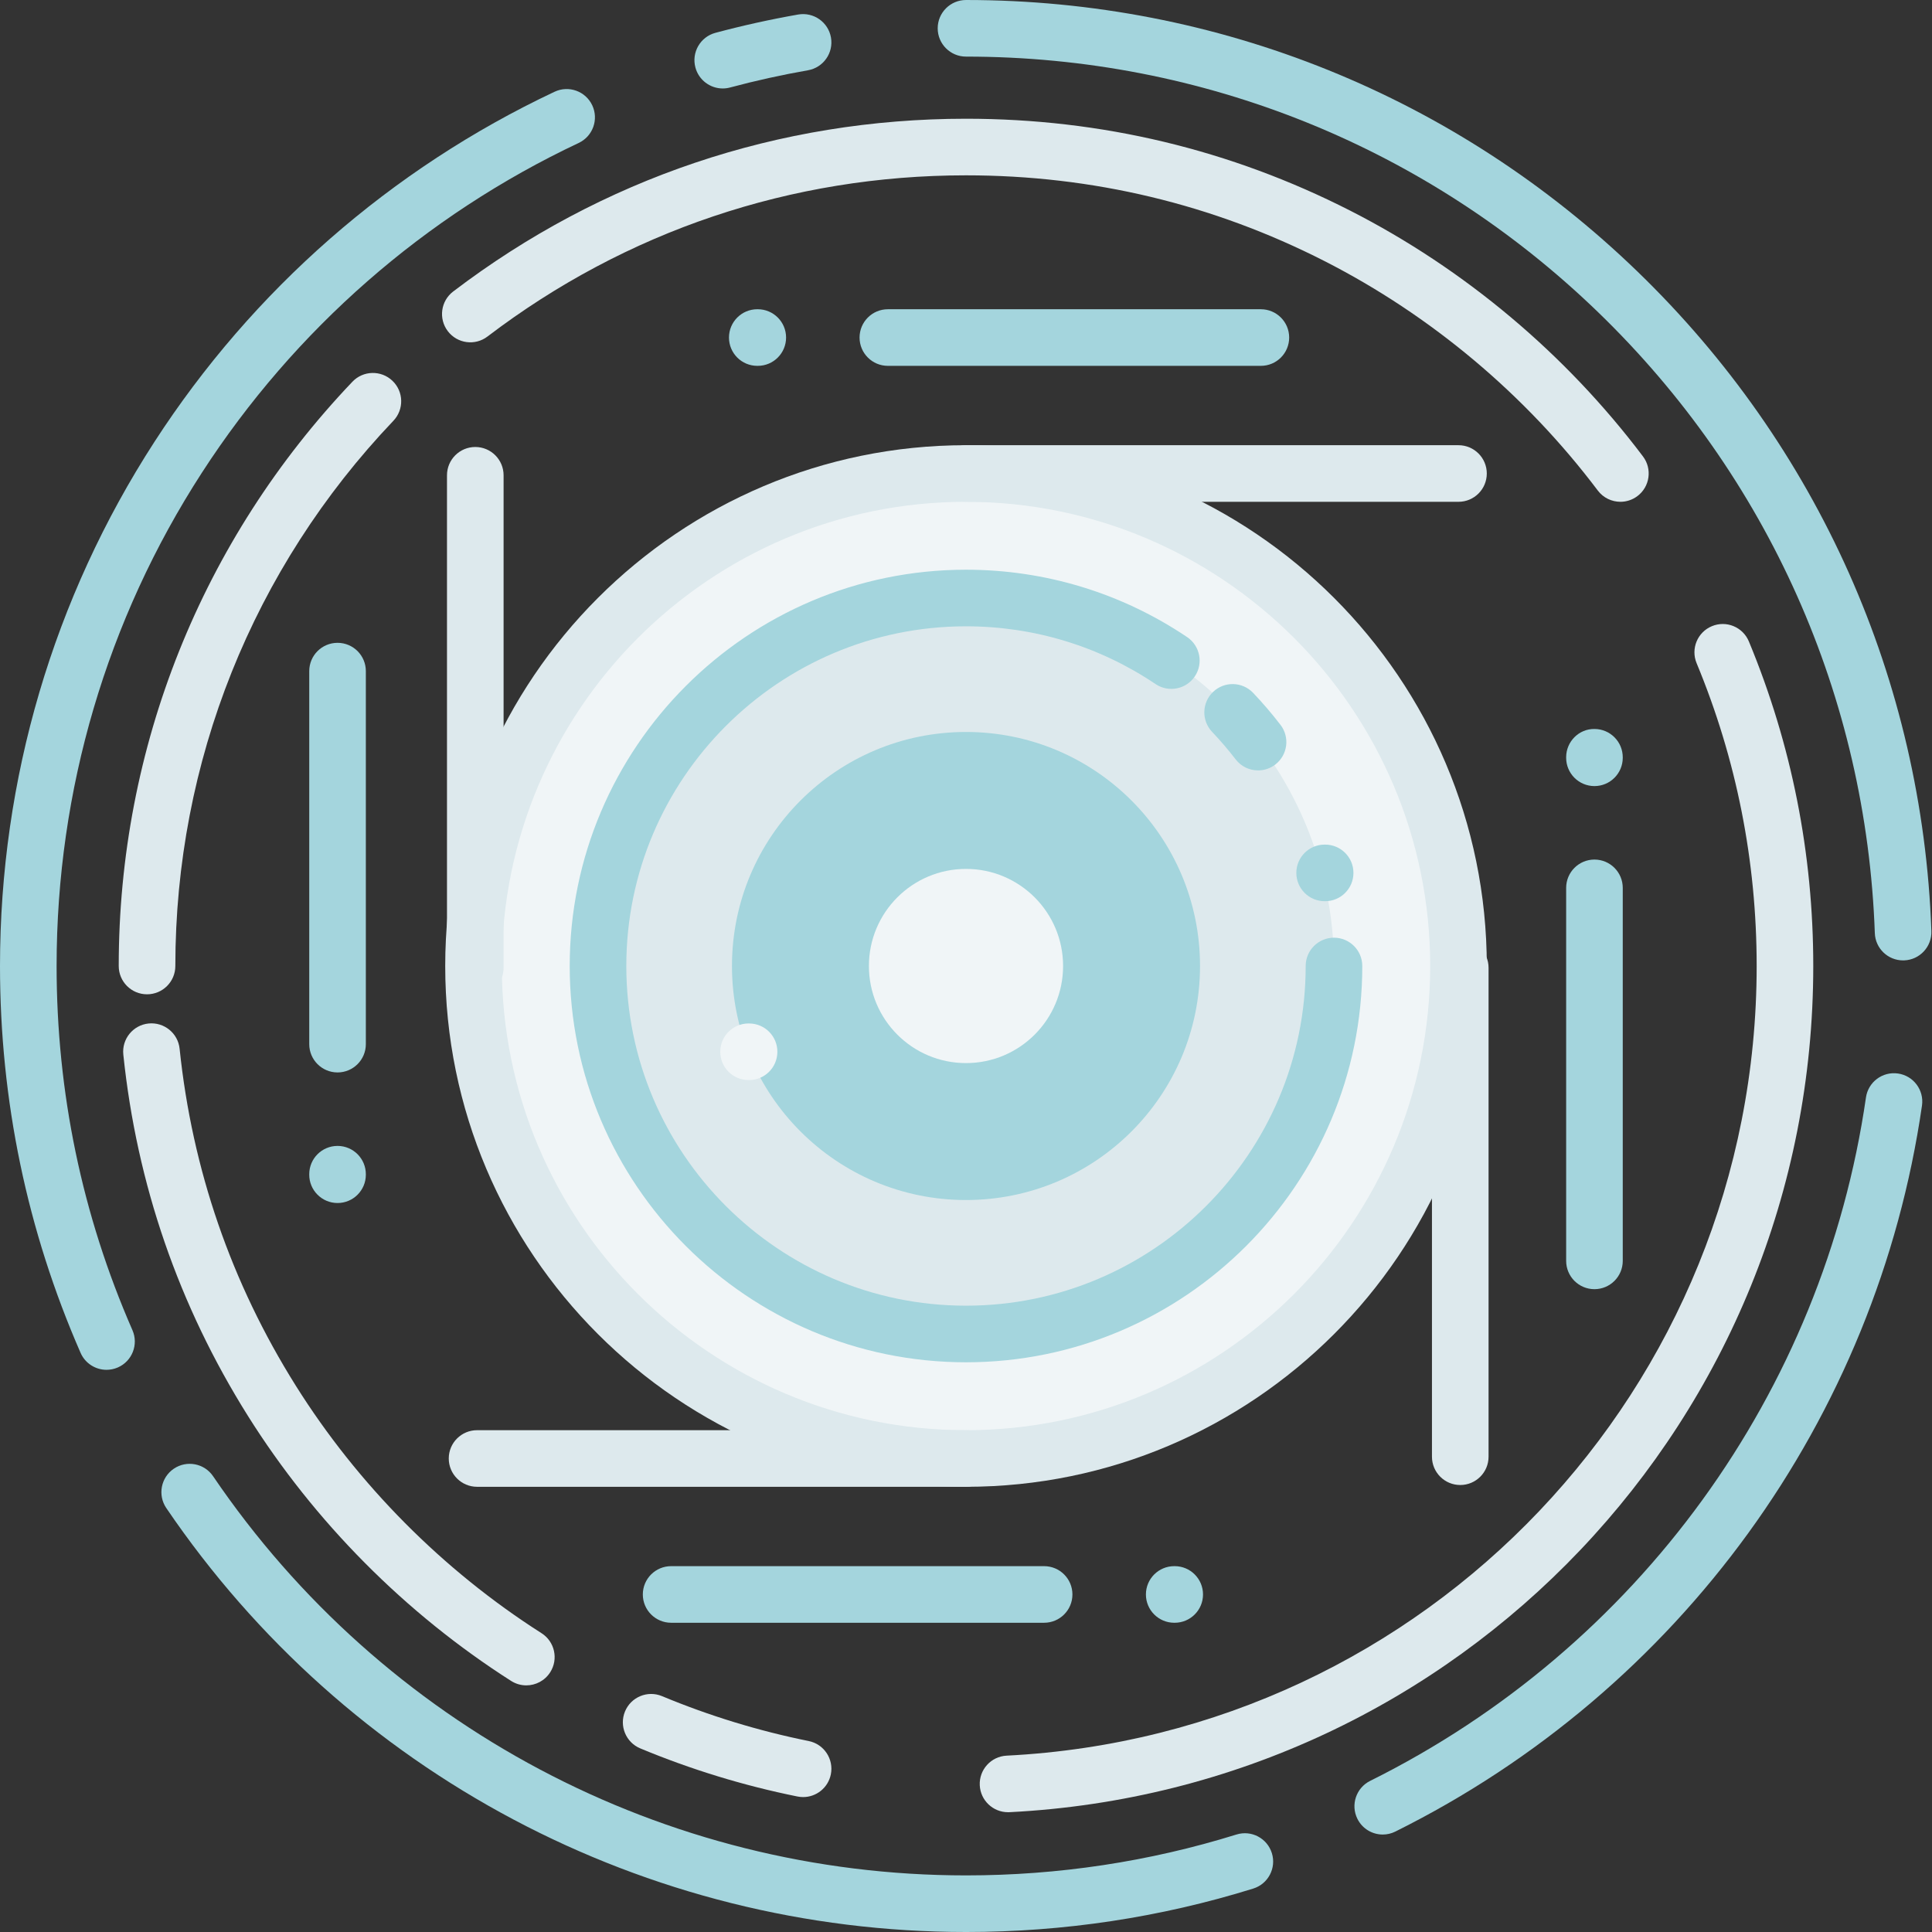 <svg height="512pt" viewBox="0 0 512 512" width="512pt" xmlns="http://www.w3.org/2000/svg"><rect x="0" y="0" width="512" height="512" fill="#333333" stroke="none"/><path d="m429.426 132.98c-2.273 0-4.523-1.031-5.996-2.988-19.129-25.379-44.168-46.398-72.402-60.793-29.594-15.086-61.566-22.734-95.027-22.734-46.262 0-90.113 14.77-126.816 42.719-3.293 2.512-8 1.875-10.512-1.422-2.508-3.297-1.871-8.004 1.426-10.512 39.336-29.953 86.332-45.785 135.902-45.785 35.852 0 70.117 8.199 101.84 24.371 30.25 15.422 57.074 37.941 77.57 65.129 2.492 3.309 1.832 8.012-1.477 10.504-1.352 1.02-2.938 1.512-4.508 1.512zm0 0" fill="#dde9ed"/><path d="m38.965 263.5c-4.145 0-7.5-3.355-7.5-7.5 0-57.922 21.992-112.91 61.926-154.836 2.855-3 7.602-3.113 10.602-.258s3.117 7.602.262 10.602c-37.27 39.125-57.789 90.438-57.789 144.492 0 4.145-3.359 7.5-7.5 7.5zm0 0" fill="#dde9ed"/><path d="m139.477 446.641c-1.379 0-2.773-.379-4.023-1.176-28-17.852-52.125-42.148-69.773-70.27-18.332-29.215-29.438-61.418-33-95.719-.43-4.121 2.562-7.809 6.684-8.238 4.113-.422 7.809 2.566 8.234 6.688 3.328 32 13.684 62.043 30.789 89.297 16.473 26.25 38.996 48.934 65.129 65.594 3.496 2.227 4.52 6.863 2.293 10.355-1.43 2.242-3.855 3.469-6.332 3.469zm0 0" fill="#dde9ed"/><path d="m212.836 476.242c-.492 0-.992-.047-1.492-.148-14.238-2.871-28.254-7.164-41.668-12.754-3.82-1.594-5.629-5.984-4.035-9.809 1.59-3.82 5.984-5.629 9.805-4.035 12.508 5.211 25.586 9.215 38.863 11.895 4.062.82 6.688 4.773 5.871 8.836-.719 3.559-3.848 6.016-7.344 6.016zm0 0" fill="#dde9ed"/><path d="m267.133 480.254c-3.969 0-7.281-3.113-7.484-7.121-.207-4.137 2.977-7.66 7.113-7.867 111.461-5.637 198.773-97.555 198.773-209.266 0-27.805-5.355-54.805-15.918-80.258-1.586-3.824.227-8.215 4.055-9.801 3.824-1.594 8.211.227 9.801 4.051 11.324 27.285 17.062 56.223 17.062 86.008 0 119.703-93.566 218.207-213.016 224.246-.129.008-.258.008-.387.008zm0 0" fill="#dde9ed"/><path d="m28.23 363.016c-2.891 0-5.641-1.68-6.875-4.496-14.172-32.387-21.355-66.879-21.355-102.52 0-49.492 14.148-97.52 40.918-138.891 26.07-40.293 62.742-72.379 106.047-92.793 3.75-1.766 8.219-.16 9.984 3.586s.16 8.215-3.586 9.98c-40.777 19.223-75.305 49.434-99.852 87.375-25.195 38.938-38.512 84.145-38.512 130.742 0 33.559 6.762 66.027 20.098 96.508 1.66 3.793-.07 8.219-3.863 9.879-.98.426-2 .629-3.004.629zm0 0" fill="#a4d5dd"/><path d="m256 512c-84.93 0-164.156-42.004-211.934-112.355-2.324-3.426-1.434-8.09 1.992-10.418 3.426-2.328 8.09-1.438 10.418 1.992 44.98 66.234 119.57 105.781 199.523 105.781 24.445 0 48.559-3.645 71.668-10.832 3.957-1.238 8.16.977 9.391 4.934 1.23 3.953-.98 8.16-4.934 9.387-24.559 7.641-50.168 11.512-76.125 11.512zm0 0" fill="#a4d5dd"/><path d="m366.445 486.172c-2.758 0-5.41-1.527-6.719-4.164-1.844-3.707-.332-8.211 3.375-10.055 70.965-35.266 120.086-102.973 131.398-181.113.594-4.102 4.387-6.945 8.496-6.348 4.102.594 6.941 4.395 6.352 8.496-12.02 83.016-64.195 154.941-139.57 192.398-1.07.535-2.211.785-3.332.785zm0 0" fill="#a4d5dd"/><path d="m504.336 254.516c-4.02 0-7.348-3.184-7.488-7.23-2.223-62.527-28.262-120.961-73.324-164.539-45.172-43.688-104.668-67.746-167.523-67.746-4.141 0-7.5-3.355-7.5-7.5s3.359-7.5 7.5-7.5c66.77 0 129.965 25.559 177.949 71.961 47.867 46.293 75.527 108.367 77.887 174.789.148 4.141-3.09 7.613-7.23 7.762-.09.004-.18.004-.27.004zm0 0" fill="#a4d5dd"/><path d="m191.527 23.445c-3.309 0-6.34-2.211-7.238-5.562-1.07-4 1.305-8.113 5.305-9.184 7.199-1.93 14.582-3.562 21.938-4.852 4.082-.707 7.965 2.016 8.684 6.094.715 4.082-2.016 7.969-6.098 8.684-6.922 1.211-13.867 2.746-20.641 4.562-.652.176-1.305.258-1.949.258zm0 0" fill="#a4d5dd"/><path d="m386.512 256c0 72.082-58.43 130.512-130.512 130.512s-130.512-58.43-130.512-130.512 58.43-130.512 130.512-130.512 130.512 58.43 130.512 130.512zm0 0" fill="#f0f5f7"/><path d="m353.52 256c0 53.859-43.66 97.52-97.52 97.52s-97.52-43.66-97.52-97.52 43.66-97.52 97.52-97.52 97.52 43.66 97.52 97.52zm0 0" fill="#dde9ed"/><path d="m318.02 256c0 34.254-27.766 62.02-62.02 62.02s-62.02-27.766-62.02-62.02 27.766-62.02 62.02-62.02 62.02 27.766 62.02 62.02zm0 0" fill="#a4d5dd"/><path d="m281.73 256c0 14.211-11.52 25.73-25.73 25.73s-25.73-11.52-25.73-25.73 11.52-25.73 25.73-25.73 25.73 11.52 25.73 25.73zm0 0" fill="#f0f5f7"/><path d="m256 394.016c-76.102 0-138.012-61.914-138.012-138.016s61.91-138.016 138.012-138.016 138.016 61.914 138.016 138.016-61.914 138.016-138.016 138.016zm0-261.031c-67.828 0-123.012 55.188-123.012 123.016s55.184 123.016 123.012 123.016 123.016-55.188 123.016-123.016-55.188-123.016-123.016-123.016zm0 0" fill="#dde9ed"/><path d="m256 361.02c-57.906 0-105.02-47.109-105.02-105.02s47.113-105.02 105.02-105.02c20.996 0 41.262 6.176 58.609 17.863 3.434 2.312 4.344 6.973 2.027 10.41-2.312 3.434-6.973 4.344-10.41 2.027-14.859-10.012-32.23-15.301-50.227-15.301-49.637 0-90.02 40.383-90.02 90.02s40.383 90.02 90.02 90.02 90.02-40.383 90.02-90.02c0-4.145 3.359-7.5 7.5-7.5s7.5 3.355 7.5 7.5c0 57.906-47.113 105.02-105.02 105.02zm0 0" fill="#a4d5dd"/><path d="m333.402 204.164c-2.25 0-4.477-1.008-5.953-2.934-1.938-2.52-4.027-4.965-6.223-7.27-2.855-3.004-2.738-7.75.262-10.605s7.75-2.734 10.605.262c2.559 2.691 4.996 5.543 7.254 8.48 2.52 3.285 1.902 7.992-1.383 10.516-1.363 1.047-2.969 1.551-4.562 1.551zm0 0" fill="#a4d5dd"/><path d="m386.512 132.984h-130.512c-4.141 0-7.5-3.355-7.5-7.5 0-4.141 3.359-7.5 7.5-7.5h130.516c4.141 0 7.5 3.359 7.5 7.5 0 4.145-3.359 7.5-7.504 7.5zm0 0" fill="#dde9ed"/><path d="m256 394.016h-129.574c-4.141 0-7.5-3.359-7.5-7.5 0-4.145 3.359-7.5 7.5-7.5h129.574c4.141 0 7.5 3.355 7.5 7.5 0 4.141-3.359 7.5-7.5 7.5zm0 0" fill="#dde9ed"/><path d="m125.957 263.973c-4.141 0-7.5-3.359-7.5-7.5v-130.516c0-4.145 3.359-7.5 7.5-7.5s7.5 3.355 7.5 7.5v130.516c0 4.141-3.359 7.5-7.5 7.5zm0 0" fill="#dde9ed"/><path d="m386.984 393.543c-4.141 0-7.5-3.355-7.5-7.5v-129.57c0-4.145 3.359-7.5 7.5-7.5s7.5 3.355 7.5 7.5v129.57c0 4.145-3.359 7.5-7.5 7.5zm0 0" fill="#dde9ed"/><g fill="#a4d5dd"><path d="m334.145 96.953h-98.852c-4.141 0-7.5-3.355-7.5-7.5 0-4.141 3.359-7.5 7.5-7.5h98.852c4.141 0 7.5 3.359 7.5 7.5 0 4.145-3.359 7.5-7.5 7.5zm0 0"/><path d="m276.703 430.047h-98.848c-4.141 0-7.5-3.359-7.5-7.5 0-4.145 3.359-7.5 7.5-7.5h98.848c4.145 0 7.5 3.355 7.5 7.5 0 4.141-3.355 7.5-7.5 7.5zm0 0"/><path d="m422.547 341.645c-4.145 0-7.5-3.355-7.5-7.5v-98.852c0-4.141 3.355-7.5 7.5-7.5 4.141 0 7.5 3.359 7.5 7.5v98.852c0 4.141-3.359 7.5-7.5 7.5zm0 0"/><path d="m89.453 284.207c-4.141 0-7.5-3.359-7.5-7.5v-98.852c0-4.145 3.359-7.5 7.5-7.5 4.145 0 7.5 3.355 7.5 7.5v98.852c0 4.141-3.355 7.5-7.5 7.5zm0 0"/><path d="m200.82 96.953h-.133c-4.145 0-7.5-3.355-7.5-7.5 0-4.141 3.355-7.5 7.5-7.5h.133c4.141 0 7.5 3.359 7.5 7.5 0 4.145-3.359 7.5-7.5 7.5zm0 0"/><path d="m311.312 430.047h-.133c-4.141 0-7.5-3.359-7.5-7.5 0-4.145 3.359-7.5 7.5-7.5h.133c4.141 0 7.5 3.355 7.5 7.5 0 4.141-3.359 7.5-7.5 7.5zm0 0"/><path d="m89.453 318.812c-.008 0-.02 0-.027 0-4.141-.016-7.488-3.387-7.473-7.527v-.133c.016-4.133 3.371-7.473 7.5-7.473h.027c4.141.016 7.488 3.387 7.473 7.527v.133c-.016 4.133-3.367 7.473-7.5 7.473zm0 0"/><path d="m422.547 208.32c-.012 0-.02 0-.027 0-4.145-.016-7.488-3.387-7.473-7.527v-.133c.012-4.145 3.391-7.539 7.523-7.473 4.145.016 7.488 3.383 7.477 7.527v.133c-.016 4.133-3.371 7.473-7.5 7.473zm0 0"/></g><path d="m198.512 286.23c-.02 0-.035 0-.055 0l-.133-.004c-4.141-.027-7.477-3.41-7.445-7.555.031-4.121 3.383-7.445 7.5-7.445h.055l.133.004c4.145.027 7.477 3.41 7.445 7.555-.031 4.121-3.383 7.445-7.5 7.445zm0 0" fill="#f0f5f7"/><path d="m351.176 238.828h-.133c-4.141 0-7.5-3.359-7.5-7.5 0-4.145 3.359-7.5 7.5-7.5h.133c4.145 0 7.5 3.355 7.5 7.5 0 4.141-3.355 7.5-7.5 7.5zm0 0" fill="#a4d5dd"/></svg>
